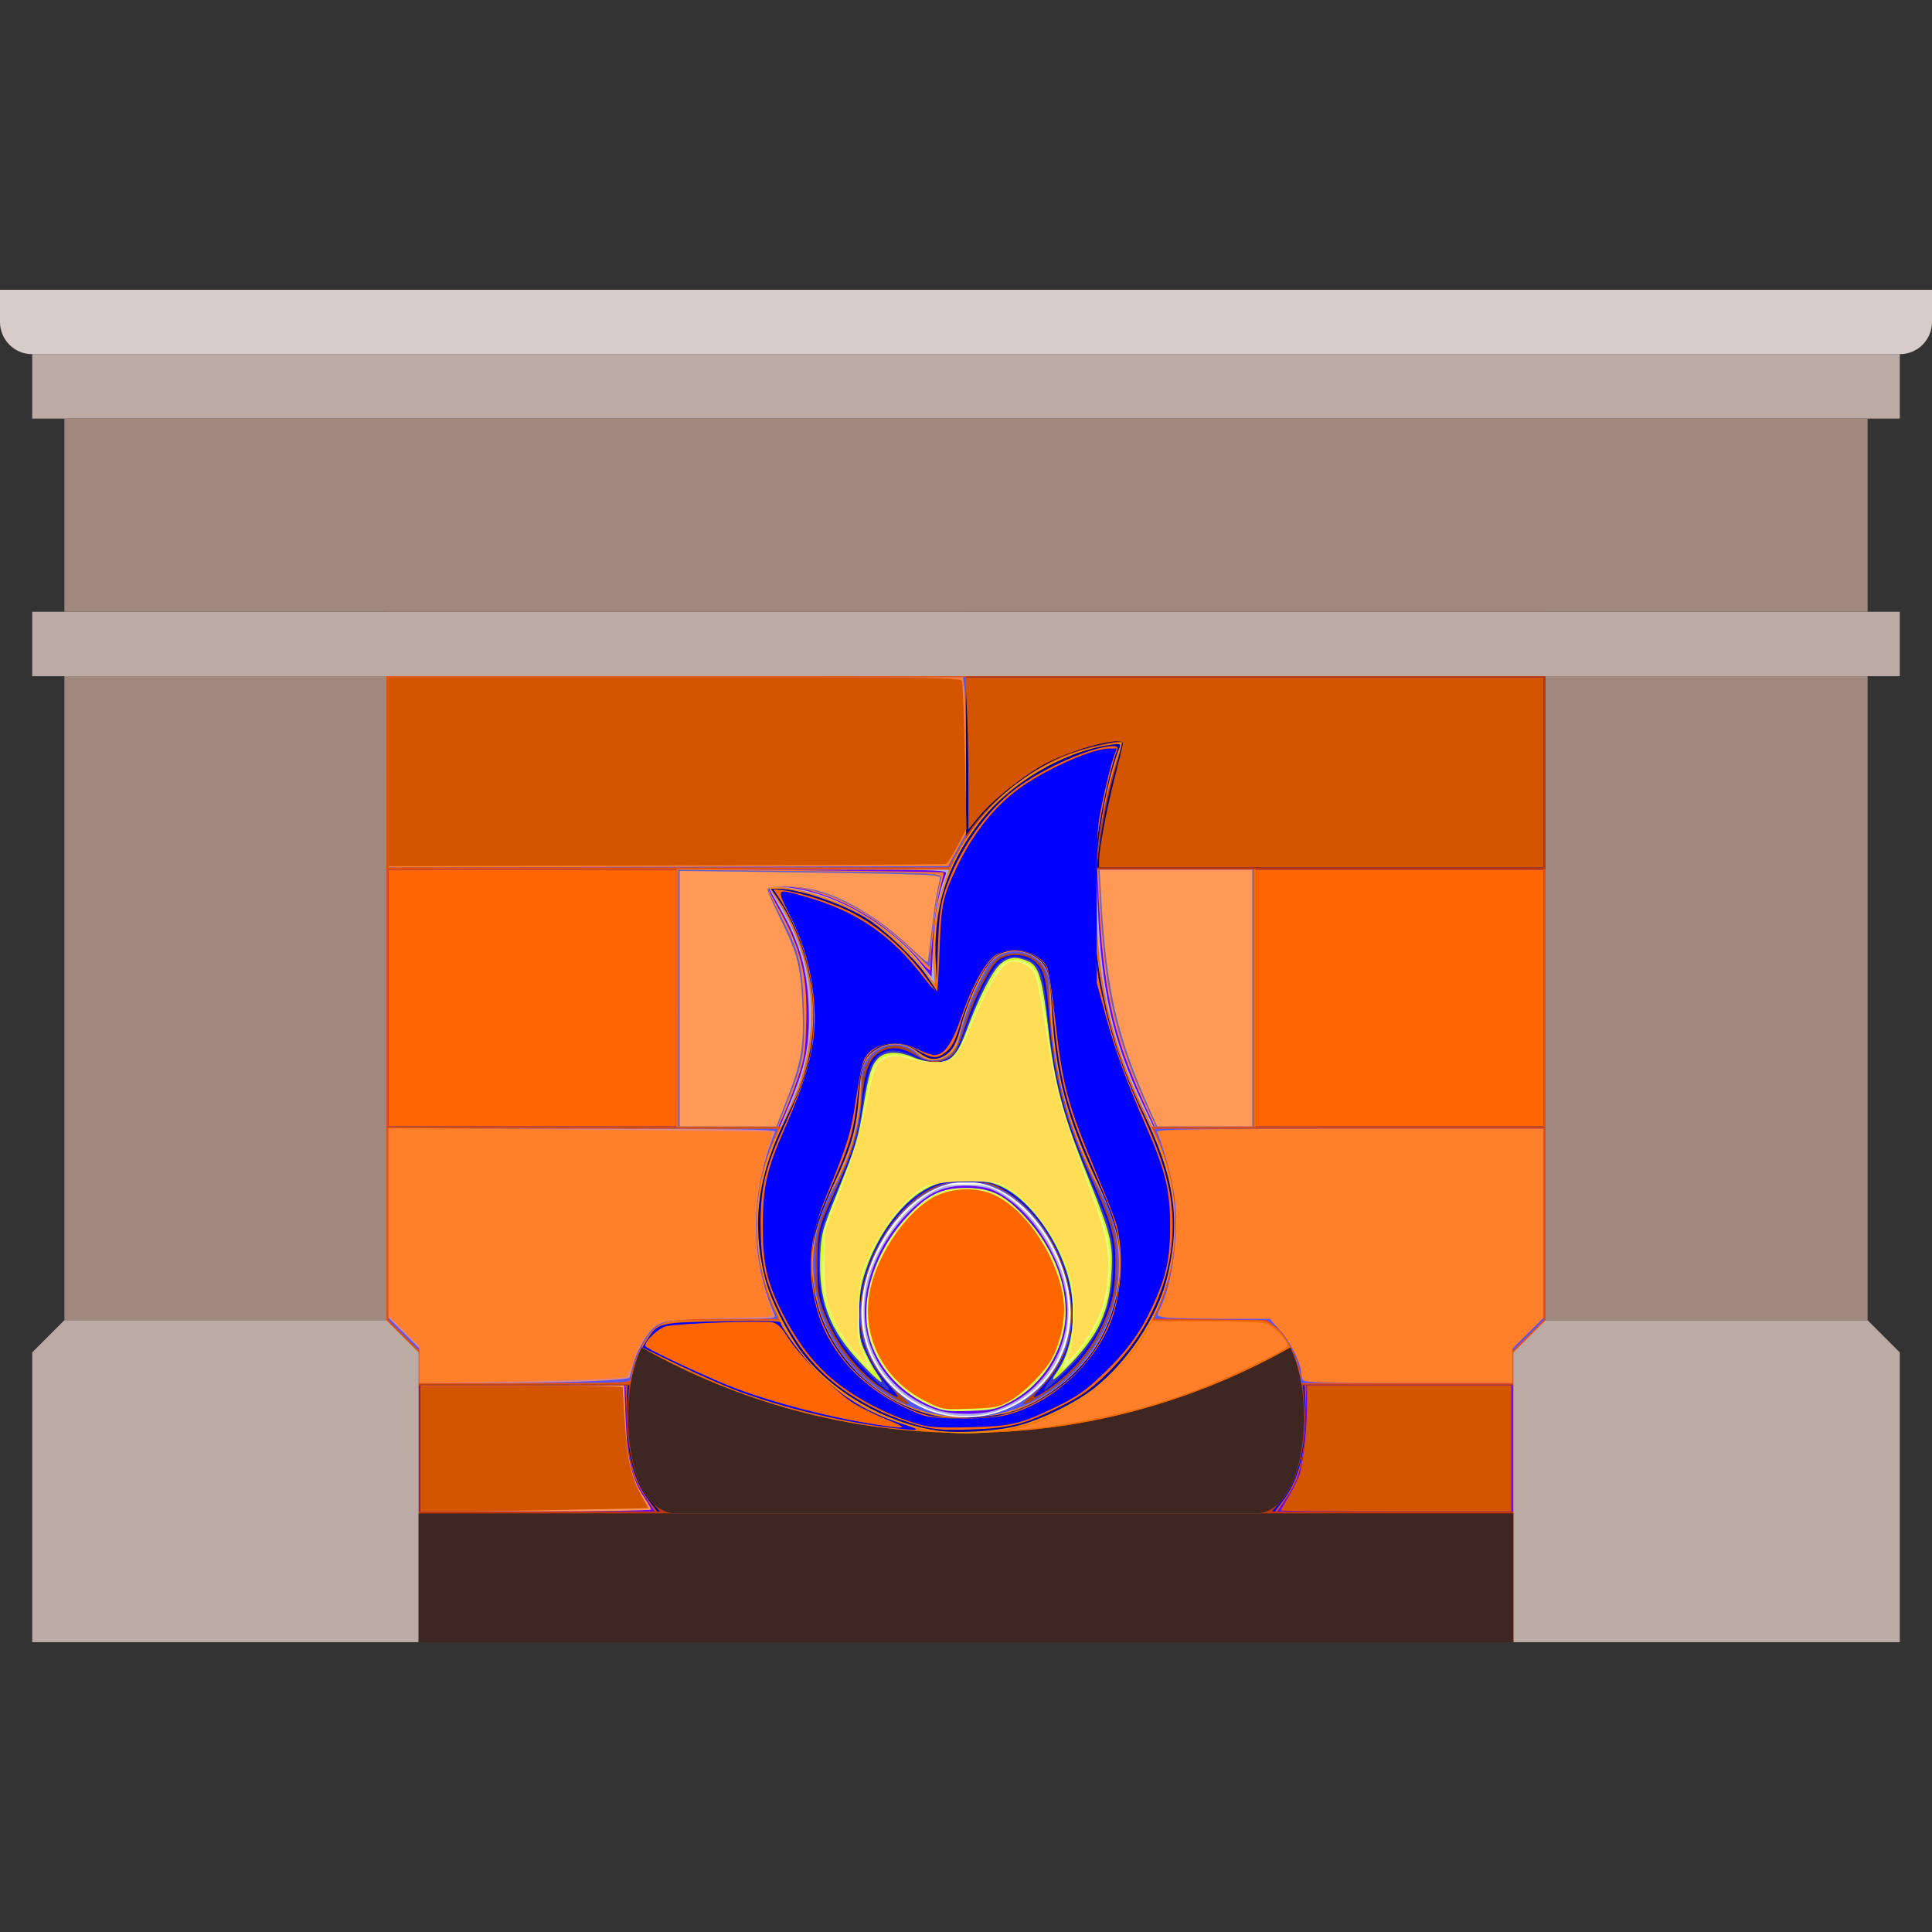 <?xml version="1.0" encoding="UTF-8" standalone="no"?>
<!-- Generator: Adobe Illustrator 19.0.0, SVG Export Plug-In . SVG Version: 6.00 Build 0)  -->

<svg
   version="1.1"
   id="Layer_1"
   x="0px"
   y="0px"
   viewBox="0 0 512 512"
   style="enable-background:new 0 0 512 512;"
   xml:space="preserve"
   sodipodi:docname="fireplace-chimney-blue-orange.svg"
   inkscape:version="1.4.2 (f4327f4, 2025-05-13)"
   xmlns:inkscape="http://www.inkscape.org/namespaces/inkscape"
   xmlns:sodipodi="http://sodipodi.sourceforge.net/DTD/sodipodi-0.dtd"
   xmlns="http://www.w3.org/2000/svg"
   xmlns:svg="http://www.w3.org/2000/svg"><rect x="0" y="0" width="512" height="512" fill="#333333" stroke="none"/><defs
   id="defs34" /><sodipodi:namedview
   id="namedview34"
   pagecolor="#ffffff"
   bordercolor="#000000"
   borderopacity="0.25"
   inkscape:showpageshadow="2"
   inkscape:pageopacity="0.0"
   inkscape:pagecheckerboard="0"
   inkscape:deskcolor="#d1d1d1"
   inkscape:zoom="1.5878906"
   inkscape:cx="183.262"
   inkscape:cy="255.68512"
   inkscape:window-width="1920"
   inkscape:window-height="1094"
   inkscape:window-x="1881"
   inkscape:window-y="1609"
   inkscape:window-maximized="1"
   inkscape:current-layer="Layer_1" />
<rect
   x="102.4"
   y="366.933"
   style="fill:#BF360C;"
   width="76.8"
   height="68.267"
   id="rect1" />
<rect
   x="179.2"
   y="366.933"
   style="fill:#E65100;"
   width="153.6"
   height="68.267"
   id="rect2" />
<rect
   x="332.8"
   y="366.933"
   style="fill:#BF360C;"
   width="76.8"
   height="68.267"
   id="rect3" />
<rect
   x="102.4"
   y="162.133"
   style="fill:#E65100;"
   width="153.6"
   height="68.267"
   id="rect4" />
<rect
   x="256"
   y="162.133"
   style="fill:#BF360C;"
   width="153.6"
   height="68.267"
   id="rect5" />
<rect
   x="256"
   y="298.667"
   style="fill:#E64A19;"
   width="153.6"
   height="68.267"
   id="rect6" />
<rect
   x="102.4"
   y="298.667"
   style="fill:#E65100;"
   width="153.6"
   height="68.267"
   id="rect7" />
<rect
   x="102.4"
   y="230.4"
   style="fill:#E64A19;"
   width="76.8"
   height="68.267"
   id="rect8" />
<rect
   x="179.2"
   y="230.4"
   style="fill:#EF6C00;"
   width="153.6"
   height="68.267"
   id="rect9" />
<rect
   x="332.8"
   y="230.4"
   style="fill:#E65100;"
   width="76.8"
   height="68.267"
   id="rect10" />
<rect
   x="17.067"
   y="179.2"
   style="fill:#A1887F;"
   width="85.333"
   height="170.667"
   id="rect11" />
<g
   id="g12">
	<path
   style="fill:#BCAAA4;"
   d="M110.933,435.2H8.533v-76.8c3.328-3.328,5.197-5.205,8.533-8.533H102.4   c3.328,3.328,5.197,5.205,8.533,8.533V435.2z"
   id="path11" />
	<path
   style="fill:#BCAAA4;"
   d="M503.467,435.2h-102.4v-76.8c3.328-3.328,5.197-5.205,8.533-8.533h85.333   c3.328,3.328,5.197,5.205,8.533,8.533V435.2z"
   id="path12" />
</g>
<rect
   x="409.6"
   y="179.2"
   style="fill:#A1887F;"
   width="85.333"
   height="170.667"
   id="rect12" />
<g
   id="g14">
	<rect
   x="8.533"
   y="162.133"
   style="fill:#BCAAA4;"
   width="494.933"
   height="17.067"
   id="rect13" />
	<rect
   x="8.533"
   y="93.867"
   style="fill:#BCAAA4;"
   width="494.933"
   height="17.067"
   id="rect14" />
</g>
<rect
   x="17.067"
   y="110.933"
   style="fill:#A1887F;"
   width="477.867"
   height="51.2"
   id="rect15" />
<path
   style="fill:#D7CCC8;"
   d="M503.467,93.867H8.533C3.823,93.867,0,90.044,0,85.333V76.8h512v8.533  C512,90.044,508.177,93.867,503.467,93.867z"
   id="path15" />
<g
   id="g16">
	<rect
   x="110.933"
   y="401.067"
   style="fill:#3E2723;"
   width="290.133"
   height="34.133"
   id="rect16" />
	<path
   style="fill:#3E2723;"
   d="M170.044,357.06c-6.938,14.071-3.908,44.006,9.156,44.006h153.6   c13.065,0,16.094-29.935,9.156-44.006c-25.404,14.37-54.69,22.673-85.956,22.673C224.734,379.733,195.447,371.43,170.044,357.06z"
   id="path16" />
</g>
<path
   style="fill:#EF6C00;"
   d="M332.8,349.867H179.2c-4.002,0-7.031,2.876-9.156,7.194c25.404,14.37,54.69,22.673,85.956,22.673  c31.266,0,60.553-8.303,85.956-22.673C339.831,352.742,336.802,349.867,332.8,349.867z"
   id="path17" />
<path
   style="fill:#FB8C00;"
   d="M304.802,298.027L304.802,298.027c-9.489-17.502-14.669-37.649-14.669-58.957  c0-14.891,2.637-29.175,7.458-42.394c-28.126,2.688-50.125,26.368-50.125,55.194c0,3.686,0.393,7.279,1.084,10.761  c-9.105-15.735-25.685-26.607-44.919-27.674c7.322,9.395,11.716,21.18,11.716,34.014c0,10.095-2.739,19.533-7.407,27.716  c-4.668,8.183-7.407,17.621-7.407,27.716c0,30.635,24.832,55.467,55.467,55.467s55.467-24.832,55.467-55.467  C311.467,314.854,309.052,305.869,304.802,298.027z"
   id="path18" />
<path
   style="fill:#5555ff"
   d="M242.953,279.057c0.085,0.085,0.179,0.162,0.265,0.247c3.721,3.473,9.711,1.28,10.837-3.686  c1.519-6.716,4.036-13.141,7.424-19.055c4.523-7.893,16.64-4.557,16.632,4.54v0.273c0,19.243,4.685,38.067,13.559,54.426  c3.174,5.879,4.864,12.544,4.864,19.268c0,22.349-18.185,40.533-40.533,40.533c-22.349,0-40.533-18.185-40.533-40.533  c0-7.04,1.877-14.054,5.427-20.284c4.821-8.439,7.364-17.98,7.364-27.588c0-0.393,0-0.785-0.009-1.178  C228.087,278.255,237.235,273.792,242.953,279.057z"
   id="path19" />
<path
   style="fill:#FFFDE7;"
   d="M283.733,347.87c0,15.317-12.416,27.733-27.733,27.733c-15.317,0-27.733-12.416-27.733-27.733  s12.416-34.671,27.733-34.671C271.317,313.199,283.733,332.553,283.733,347.87z"
   id="path20" />
<g
   id="g20">
</g>
<g
   id="g21">
</g>
<g
   id="g22">
</g>
<g
   id="g23">
</g>
<g
   id="g24">
</g>
<g
   id="g25">
</g>
<g
   id="g26">
</g>
<g
   id="g27">
</g>
<g
   id="g28">
</g>
<g
   id="g29">
</g>
<g
   id="g30">
</g>
<g
   id="g31">
</g>
<g
   id="g32">
</g>
<g
   id="g33">
</g>
<g
   id="g34">
</g>
<path
   style="fill:#0000aa;stroke-width:0.354"
   d="m 248.128,379.099 c -13.662,-2.106 -27.71,-10.27 -35.64,-20.712 -3.816,-5.026 -8.324,-14.065 -9.684,-19.419 -3.778,-14.877 -2.051,-27.644 5.869,-43.389 3.693,-7.341 5.422,-12.688 6.417,-19.844 1.717,-12.347 -1.771,-27.092 -8.839,-37.365 l -1.952,-2.838 h 1.953 c 5.351,0 16.434,3.673 23.118,7.662 4.747,2.833 13.243,10.931 16.398,15.631 l 2.573,3.832 -0.356,-7.231 c -0.715,-14.511 2.778,-25.935 11.388,-37.249 7.943,-10.439 22.042,-18.877 34.714,-20.777 2.721,-0.408 3.004,-0.341 2.634,0.622 -5.22,13.604 -7.946,37.437 -6.155,53.823 1.64,15.005 5.789,29.513 12.114,42.358 8.671,17.609 10.39,29.404 6.523,44.765 -2.538,10.081 -10.339,21.864 -19.059,28.788 -5.082,4.035 -14.187,8.509 -20.605,10.125 -5.864,1.476 -15.998,2.053 -21.412,1.218 z m 19.208,-4.739 c 10.479,-3.117 20.374,-11.417 25.106,-21.061 2.744,-5.592 4.493,-12.733 4.493,-18.345 0,-6.135 -1.824,-12.535 -6.261,-21.96 -8.064,-17.133 -10.973,-28.343 -11.949,-46.05 -0.37,-6.711 -0.736,-9.027 -1.68,-10.635 -2.409,-4.103 -8.589,-5.656 -12.651,-3.18 -3.187,1.943 -7.43,10.341 -9.948,19.691 -1.208,4.484 -2.605,6.493 -5.202,7.48 -1.961,0.745 -3.624,0.28 -6.381,-1.787 -3.01,-2.256 -6.864,-2.565 -10.002,-0.802 -3.752,2.108 -4.578,4.048 -5.191,12.174 -0.711,9.43 -1.872,13.61 -6.592,23.738 -5.814,12.476 -7.001,19.146 -5.157,28.969 3.133,16.682 17.285,30.371 34.096,32.981 3.516,0.546 13.834,-0.177 17.319,-1.214 z"
   id="path34" /><path
   style="fill:#afafe9;stroke-width:0.354"
   d="m 249.23,374.368 c -8.858,-2.385 -15.714,-8.729 -18.998,-17.578 -1.696,-4.571 -1.859,-12.067 -0.383,-17.595 2.525,-9.452 10.045,-19.616 17.334,-23.427 3.024,-1.581 4.143,-1.811 8.817,-1.811 4.674,0 5.793,0.23 8.817,1.811 4.956,2.592 10.532,8.547 13.695,14.627 3.378,6.492 4.628,11.23 4.639,17.578 0.031,17.753 -16.948,30.966 -33.921,26.395 z"
   id="path35" /><path
   style="fill:#afafe9;stroke-width:0.354"
   d="m 179.798,264.502 v -34.007 h 35.834 35.834 l -1.467,4.335 c -2.065,6.104 -3.055,13.761 -2.628,20.339 l 0.362,5.585 -2.701,-3.636 c -7.662,-10.315 -18.409,-17.479 -31.039,-20.693 -3.393,-0.863 -7.076,-1.488 -8.183,-1.388 l -2.014,0.182 2.208,3.464 c 10.623,16.662 11.88,36.182 3.498,54.324 l -2.543,5.504 h -13.581 -13.581 z"
   id="path36" /><path
   style="fill:#afafe9;stroke-width:0.354"
   d="m 302.759,293.314 c -8.111,-16.728 -12.088,-34.201 -12.11,-53.215 l -0.011,-9.604 h 20.782 20.782 v 34.007 34.007 h -13.462 -13.462 z"
   id="path37" /><path
   style="fill:#5555ff;stroke-width:0.354"
   d="m 111.154,362.255 v -4.269 l -4.093,-4.057 -4.093,-4.057 v -25.366 -25.366 h 51.573 51.573 l -1.881,4.844 c -2.698,6.949 -3.701,12.565 -3.701,20.735 0,7.935 1.387,15.17 4.073,21.242 l 1.574,3.56 h -14.16 c -16.421,0 -17.557,0.295 -20.974,5.456 -1.928,2.91 -3.842,8.093 -3.842,10.403 0,1.09 -1.352,1.145 -28.025,1.145 h -28.025 z"
   id="path38" /><path
   style="fill:#5555ff;stroke-width:0.354"
   d="m 344.52,363.723 c -0.609,-4.063 -3.863,-10.155 -6.496,-12.165 l -2.257,-1.723 -14.959,-0.189 -14.959,-0.189 1.561,-3.529 c 2.672,-6.042 4.059,-13.288 4.059,-21.211 0,-8.17 -1.002,-13.785 -3.701,-20.735 l -1.881,-4.844 h 51.573 51.573 v 25.366 25.366 l -4.093,4.057 -4.093,4.057 v 4.269 4.269 h -27.953 -27.953 z"
   id="path39" /><path
   style="fill:#5555ff;stroke-width:0.354"
   d="M 102.967,204.674 V 179.483 H 179.483 256 v 21.076 21.075 l -2.262,4.115 -2.262,4.115 h -74.255 -74.255 z"
   id="path40" /><path
   style="fill:#000080;stroke-width:0.354"
   d="m 291.017,226.873 c 0.935,-7.869 2.462,-15.619 4.422,-22.449 1.183,-4.121 2.019,-7.624 1.858,-7.785 -0.592,-0.592 -8.77,1.212 -13.891,3.065 -9.054,3.276 -20.115,11.69 -25.991,19.77 l -1.374,1.889 L 256.02,200.423 256,179.483 h 76.517 76.517 v 25.191 25.191 h -59.186 -59.186 z"
   id="path41" /><path
   style="fill:#000080;stroke-width:0.354"
   d="m 111.154,383.843 v -16.689 h 27.784 27.784 l -0.428,4.568 c -0.913,9.742 1.712,21.014 6.037,25.927 l 2.537,2.883 h -31.857 -31.857 z"
   id="path42" /><path
   style="fill:#0000ff;stroke-width:0.354"
   d="m 339.67,397.649 c 4.325,-4.913 6.949,-16.186 6.037,-25.927 l -0.428,-4.568 h 27.784 27.784 v 16.689 16.689 h -31.857 -31.857 z"
   id="path43" /><path
   style="fill:#0000ff;stroke-width:0.354"
   d="m 102.967,264.502 v -34.007 h 38.101 38.101 v 34.007 34.007 h -38.101 -38.101 z"
   id="path44" /><path
   style="fill:#0000ff;stroke-width:0.354"
   d="m 332.831,264.502 v -34.007 h 38.101 38.101 v 34.007 34.007 h -38.101 -38.101 z"
   id="path45" /><path
   style="fill:#0000ff;stroke-width:0.354"
   d="m 236.477,378.41 c -12.82,-1.481 -28.746,-5.277 -40.708,-9.703 -3.415,-1.264 -10.561,-4.394 -15.88,-6.956 l -9.671,-4.658 1.287,-2.055 c 2.828,-4.514 2.934,-4.54 19.989,-4.889 10.904,-0.223 15.386,-0.114 15.385,0.374 -0.002,1.267 6.417,9.846 10.119,13.525 6.312,6.273 13.003,10.307 21.998,13.263 5.606,1.842 5.253,1.996 -2.519,1.098 z"
   id="path46" /><path
   style="fill:#ff7f2a;stroke-width:0.354"
   d="m 271.114,378.087 c 12.651,-3.477 26.524,-14.209 32.8,-25.376 l 1.44,-2.561 h 14.328 c 7.929,0 15.06,0.278 15.967,0.623 1.686,0.641 4.4,3.235 5.466,5.225 0.529,0.988 -0.574,1.692 -9.036,5.768 -11.351,5.467 -19.119,8.427 -30.018,11.436 -8.38,2.314 -22.575,4.912 -30.002,5.492 l -4.408,0.344 z"
   id="path47" /><path
   style="fill:#ff6600;stroke-width:0.354"
   d="m 231.844,377.477 c -13.535,-2.111 -30.304,-6.656 -40.367,-10.942 -9.093,-3.873 -20.496,-9.343 -20.496,-9.833 0,-1.434 3.447,-4.69 5.527,-5.223 2.992,-0.765 25.822,-1.607 28.234,-1.04 1.318,0.31 2.428,1.405 4.024,3.975 2.978,4.793 13.323,15.077 17.821,17.715 2.008,1.178 5.975,3.079 8.817,4.224 5.618,2.265 5.005,2.459 -3.561,1.123 z"
   id="path48" /><path
   style="fill:#aa4400;stroke-width:0.354"
   d="m 237.047,370.449 c -9.771,-5.812 -15.696,-12.942 -19.223,-23.133 -1.49,-4.305 -1.745,-6.046 -1.753,-11.966 -0.011,-8.048 0.936,-11.902 4.799,-19.523 4.967,-9.798 7.416,-18.278 7.423,-25.704 0.005,-5.245 1.006,-8.509 3.253,-10.608 3.34,-3.12 7.633,-3.142 11.3,-0.057 3.534,2.973 8.609,2.052 10.752,-1.952 0.347,-0.648 1.189,-3.202 1.872,-5.675 1.61,-5.834 6.191,-15.416 8.29,-17.339 2.303,-2.11 6.953,-2.476 9.682,-0.762 3.664,2.302 4.121,3.664 4.682,13.955 0.903,16.548 4.529,30.48 11.872,45.623 5.099,10.515 5.945,13.657 5.933,22.042 -0.008,5.919 -0.264,7.66 -1.752,11.96 -3.319,9.585 -9.59,17.396 -17.958,22.367 -5.466,3.247 -6.739,3.219 -2.594,-0.057 3.784,-2.991 7.802,-8.879 9.173,-13.441 4.238,-14.105 -4.669,-34.633 -17.831,-41.096 -3.102,-1.523 -4.37,-1.774 -8.966,-1.774 -4.699,0 -5.808,0.231 -9.081,1.889 -13.235,6.706 -21.955,26.876 -17.717,40.982 1.371,4.562 5.389,10.45 9.173,13.441 3.707,2.931 2.974,3.388 -1.328,0.829 z"
   id="path49" /><path
   style="fill:#ff6600;stroke-width:0.354"
   d="m 243.808,377.857 c -2.723,-0.694 -7.306,-2.365 -10.185,-3.714 -12.894,-6.042 -20.691,-13.663 -26.78,-26.172 -4.172,-8.573 -5.229,-13.248 -5.272,-23.325 -0.042,-9.873 1.196,-15.151 6.041,-25.753 6.949,-15.206 8.516,-21.754 7.901,-33.01 -0.545,-9.972 -3.837,-20.01 -9.264,-28.246 l -1.311,-1.99 2.703,0.3 c 4.201,0.467 12.935,3.271 17.807,5.716 7.406,3.718 14.767,10.202 20.241,17.832 l 2.441,3.402 0.386,-11.005 c 0.312,-8.892 0.656,-11.851 1.79,-15.413 3.346,-10.507 10.708,-21.264 18.694,-27.315 7.484,-5.671 20.533,-11.415 25.932,-11.415 1.179,0 1.417,0.241 1.086,1.102 -1.133,2.949 -3.02,10.669 -4.271,17.476 -1.201,6.529 -1.389,9.742 -1.384,23.616 0.005,14.973 0.117,16.57 1.656,23.616 2.255,10.325 5.63,20.47 9.944,29.887 4.534,9.898 6.585,15.559 7.843,21.649 3.587,17.367 -2.854,36.078 -17.044,49.51 -4.27,4.042 -6.53,5.589 -12.334,8.445 -9.203,4.528 -12.807,5.427 -23.166,5.779 -7.099,0.241 -9.319,0.081 -13.452,-0.972 z m 19.959,-2.533 c 8.188,-1.184 18.323,-7.233 24.04,-14.347 6.511,-8.103 9.432,-17.174 8.962,-27.83 -0.322,-7.291 -1.041,-9.625 -7.571,-24.561 -6.554,-14.99 -8.626,-23.322 -10.141,-40.792 -0.63,-7.267 -1.192,-10.711 -1.93,-11.838 -1.7,-2.594 -4.691,-4.043 -8.351,-4.046 -2.785,-0.002 -3.627,0.298 -5.534,1.973 -2.693,2.365 -6.476,9.964 -8.797,17.673 -1.255,4.17 -2.105,5.862 -3.559,7.085 -2.454,2.065 -3.614,2.023 -7.698,-0.283 -4.224,-2.384 -8.078,-2.539 -11.182,-0.449 -3.024,2.036 -3.797,4.096 -4.73,12.61 -1.003,9.145 -1.941,12.536 -6.043,21.842 -5.073,11.509 -5.648,13.504 -5.985,20.786 -0.475,10.249 2.008,18.494 7.996,26.552 4.976,6.696 14.339,13.094 22.396,15.304 3.744,1.027 12.207,1.177 18.128,0.321 z"
   id="path50" /><path
   style="fill:#0000ff;stroke-width:0.354"
   d="m 234.614,368.435 c -7.209,-4.783 -13.115,-12.319 -16.178,-20.643 -1.622,-4.407 -1.796,-5.651 -1.791,-12.756 0.007,-8.848 0.177,-9.528 5.046,-20.153 4.397,-9.596 5.894,-14.7 6.646,-22.665 0.786,-8.326 1.907,-11.52 4.635,-13.206 2.889,-1.786 5.767,-1.602 9.487,0.605 3.525,2.091 5.801,2.342 8.514,0.938 2.248,-1.163 2.677,-1.938 4.998,-9.042 2.374,-7.266 6.446,-15.335 8.587,-17.02 2.504,-1.97 7.12,-1.828 9.643,0.295 2.468,2.076 3.032,4.285 3.849,15.068 1.205,15.888 4.121,26.885 11.416,43.041 5.439,12.046 6.425,16.015 6.048,24.344 -0.228,5.04 -0.658,7.248 -2.153,11.056 -3.244,8.266 -8.652,15.144 -15.629,19.876 -3.964,2.689 -4.836,2.722 -2.227,0.084 7.006,-7.083 9.65,-15.089 8.197,-24.82 -1.787,-11.966 -8.686,-22.835 -17.953,-28.281 -2.906,-1.708 -3.607,-1.845 -9.437,-1.845 -5.343,0 -6.755,0.225 -9.312,1.484 -9.138,4.499 -17.082,16.724 -18.81,28.945 -1.267,8.96 1.041,16.435 7.134,23.101 3.566,3.902 3.382,4.313 -0.713,1.596 z"
   id="path51" /><path
   style="fill:#ff6600;stroke-width:0.354"
   d="m 102.967,264.502 v -34.007 h 38.101 38.101 v 34.007 34.007 h -38.101 -38.101 z"
   id="path52" /><path
   style="fill:#ff6600;stroke-width:0.354"
   d="m 332.831,264.502 v -34.007 h 38.101 38.101 v 34.007 34.007 h -38.101 -38.101 z"
   id="path53" /><path
   style="fill:#d45500;stroke-width:0.354"
   d="m 340.025,397.719 c 4.243,-5.558 6.289,-13.917 5.934,-24.241 l -0.217,-6.326 27.552,6.2e-4 27.552,6.1e-4 v 16.689 16.689 h -31.484 -31.484 z"
   id="path54" /><path
   style="fill:#d45500;stroke-width:0.354"
   d="m 291.267,228.086 c 0,-3.078 1.93,-13.328 4.155,-22.067 1.179,-4.629 2.143,-8.667 2.143,-8.974 0,-1.976 -12.725,1.283 -20.205,5.175 -5.819,3.028 -14.375,9.819 -18.053,14.331 l -2.677,3.284 -0.003,-12.147 c -0.001,-6.681 -0.187,-15.76 -0.412,-20.176 l -0.41,-8.03 h 76.614 76.614 v 25.191 25.191 h -58.883 -58.883 z"
   id="path55" /><path
   style="fill:#d45500;stroke-width:0.354"
   d="m 111.154,383.843 v -16.689 h 27.575 27.575 l -0.251,6.258 c -0.41,10.205 1.668,18.733 5.924,24.308 l 2.147,2.812 h -31.484 -31.484 z"
   id="path56" /><path
   style="fill:#ff7f2a;stroke-width:0.354"
   d="m 102.967,204.677 v -25.193 h 76.116 76.116 l 0.4,2.922 C 255.82,184.012 256,193.321 256,203.092 v 17.765 l -2.376,4.346 -2.376,4.346 -74.141,0.16 -74.141,0.16 z"
   id="path57" /><path
   style="fill:#ff7f2a;stroke-width:0.354"
   d="m 345.179,365.528 c -0.21,-0.548 -0.382,-1.387 -0.382,-1.866 0,-2.307 -2.884,-8.114 -5.445,-10.963 l -2.858,-3.179 -12.694,-0.007 c -6.982,-0.004 -13.746,-0.181 -15.032,-0.393 -2.291,-0.379 -2.32,-0.419 -1.487,-2.04 3.241,-6.302 5.043,-18.849 4.115,-28.656 -0.461,-4.871 -2.647,-13.307 -4.793,-18.498 -0.259,-0.626 10.196,-0.787 51.053,-0.787 h 51.378 v 25.051 25.051 l -4.093,4.057 -4.093,4.057 v 4.584 4.584 h -27.642 c -24.625,0 -27.684,-0.109 -28.025,-0.996 z"
   id="path58" /><path
   style="fill:#de8787;stroke-width:0.354"
   d="m 111.154,361.94 v -4.584 l -4.093,-4.057 -4.093,-4.057 v -25.051 -25.051 h 51.378 c 40.857,0 51.312,0.161 51.053,0.787 -6.672,16.132 -6.72,33.67 -0.134,48.492 0.458,1.031 -0.406,1.102 -13.42,1.102 -16.667,0 -17.618,0.241 -20.956,5.309 -1.224,1.859 -2.582,4.755 -3.017,6.435 -0.435,1.68 -0.879,3.363 -0.986,3.741 -0.241,0.849 -17.704,1.514 -39.83,1.517 l -15.902,0.002 z"
   id="path59" /><path
   style="fill:#ff7f2a;stroke-width:0.354"
   d="m 111.154,361.625 v -4.899 l -4.093,-4.057 -4.093,-4.057 v -24.84 -24.84 l 50.806,0.424 c 27.943,0.233 50.873,0.492 50.955,0.576 0.082,0.084 -0.551,2.237 -1.407,4.784 -0.856,2.548 -2.013,7.79 -2.571,11.651 -1.31,9.051 -0.522,18.38 2.25,26.646 1.026,3.06 1.779,5.654 1.673,5.765 -0.106,0.111 -6.1,0.351 -13.321,0.534 -7.221,0.183 -14.198,0.6 -15.504,0.929 -2.96,0.743 -6.266,4.972 -7.808,9.987 -0.586,1.905 -1.417,3.856 -1.846,4.336 -0.619,0.691 -5.213,0.978 -22.085,1.38 -11.717,0.279 -23.925,0.524 -27.129,0.544 l -5.825,0.037 z"
   id="path61" /><path
   style="fill:#3737c8;stroke-width:0.354"
   d="m 229.009,362.903 c -8.827,-8.88 -12.057,-16.338 -12.051,-27.824 0.004,-7.924 0.369,-9.415 4.713,-19.282 4.398,-9.989 5.738,-14.502 6.951,-23.42 0.554,-4.074 1.561,-8.568 2.236,-9.987 2.053,-4.311 5.954,-5.161 11.286,-2.458 5.854,2.966 10.49,1.726 12.312,-3.293 7.325,-20.181 10.464,-24.51 16.58,-22.863 4.643,1.25 5.405,3.095 6.709,16.256 1.709,17.246 4.024,25.917 11.638,43.593 4.944,11.478 5.661,14.188 5.661,21.394 0,11.429 -3.311,19.09 -12.054,27.885 -3.013,3.031 -5.779,5.51 -6.148,5.51 -0.369,0 0.46,-1.488 1.843,-3.306 7.154,-9.407 7.455,-21.941 0.842,-35.15 -3.307,-6.606 -8.963,-12.72 -14.163,-15.312 -2.803,-1.397 -4.147,-1.651 -8.702,-1.648 -6.917,0.005 -9.174,0.669 -13.773,4.055 -8.572,6.311 -15.23,19.968 -15.23,31.243 0,7.112 1.968,12.04 7.72,19.331 0.424,0.538 0.381,0.787 -0.137,0.787 -0.417,0 -3.223,-2.48 -6.235,-5.51 z"
   id="path62" /><path
   style="fill:#6600ff;stroke-width:0.354"
   d="m 248.12,373.578 c -10.042,-3.473 -17.077,-11.681 -18.645,-21.755 -1.573,-10.103 2.911,-22.143 11.415,-30.646 5.047,-5.047 9.096,-6.924 14.94,-6.924 2.728,0 5.567,0.396 6.933,0.966 9.161,3.828 17.903,16.219 19.724,27.96 2.066,13.318 -5.77,26.184 -18.569,30.487 -4.084,1.373 -11.692,1.33 -15.798,-0.089 z"
   id="path63" /><path
   style="fill:#6600ff;stroke-width:0.354"
   d="m 179.798,264.502 v -34.007 h 35.649 c 33.693,0 35.626,0.06 35.226,1.102 -1.998,5.203 -3.017,10.799 -3.39,18.622 l -0.415,8.703 -3.149,-3.954 c -6.83,-8.575 -18.585,-16.061 -29.542,-18.813 -4.575,-1.149 -10.448,-1.68 -10.448,-0.944 0,0.169 1.425,2.79 3.167,5.825 4.831,8.417 6.991,15.784 7.385,25.185 0.439,10.467 -0.661,16.035 -5.35,27.093 l -2.203,5.196 h -13.465 -13.465 z"
   id="path64" /><path
   style="fill:#6600ff;stroke-width:0.354"
   d="m 302.533,291.872 c -7.629,-16.173 -10.7,-29.883 -11.596,-51.774 l -0.393,-9.604 h 20.829 20.829 v 34.007 34.007 h -13.269 -13.269 z"
   id="path65" /><path
   style="fill:#6600ff;stroke-width:0.354"
   d="m 340.626,397.409 c 3.824,-5.559 4.912,-9.824 5.268,-20.651 l 0.316,-9.604 h 27.318 27.318 v 16.689 16.689 H 369.662 338.478 Z"
   id="path66" /><path
   style="fill:#6600ff;stroke-width:0.354"
   d="m 111.154,383.843 v -16.689 h 27.318 27.318 l 0.311,9.604 c 0.35,10.787 1.318,14.585 5.219,20.467 l 2.192,3.306 h -31.18 -31.18 z"
   id="path67" /><path
   style="fill:#ff7f2a;stroke-width:0.354"
   d="m 302.749,291.424 c -7.955,-17.679 -10.454,-29.511 -11.706,-55.419 l -0.266,-5.51 h 20.713 20.713 v 34.007 34.007 h -13.132 -13.132 z"
   id="path68" /><path
   style="fill:#ff7f2a;stroke-width:0.354"
   d="m 179.798,264.404 v -34.105 l 35,0.355 c 19.25,0.196 35.101,0.456 35.223,0.579 0.123,0.123 -0.321,2.185 -0.985,4.582 -0.969,3.495 -2.483,16.31 -2.483,21.018 0,0.557 -0.961,-0.156 -2.269,-1.684 -8.157,-9.53 -18.785,-16.313 -30.231,-19.294 -4.191,-1.092 -10.324,-1.273 -10.324,-0.305 0,0.357 1.102,2.594 2.449,4.971 6.054,10.684 7.844,18 7.482,30.592 -0.224,7.819 -0.473,9.458 -2.195,14.485 -1.068,3.117 -2.663,7.297 -3.545,9.289 l -1.603,3.621 h -13.26 -13.26 z"
   id="path69" /><path
   style="fill:#d45500;stroke-width:0.354"
   d="m 102.967,204.517 1.2e-4,-25.033 h 75.844 c 71.696,0 75.861,0.06 76.152,1.102 0.169,0.606 0.5,9.651 0.734,20.1 l 0.427,18.997 -2.377,4.524 c -1.307,2.488 -2.682,4.628 -3.054,4.755 -0.372,0.127 -33.763,0.312 -74.202,0.41 l -73.525,0.179 z"
   id="path70" /><path
   style="fill:#5f5fd3;stroke-width:0.354"
   d="m 304.399,294.258 c -8.817,-19.419 -11.561,-31.292 -12.882,-55.734 l -0.434,-8.03 h 20.559 20.559 v 34.007 34.007 h -12.937 -12.937 z"
   id="path71" /><path
   style="fill:#5f5fd3;stroke-width:0.354"
   d="m 179.798,264.505 v -34.004 l 31.646,0.338 c 35.523,0.38 38.538,0.537 37.981,1.99 -0.779,2.029 -2.297,12.067 -2.671,17.656 l -0.389,5.821 -5.254,-5.044 c -10.664,-10.238 -23.214,-16.36 -33.536,-16.36 -2.97,0 -3.845,0.212 -3.845,0.929 0,0.511 1.393,3.558 3.096,6.77 4.925,9.291 5.846,12.973 6.194,24.757 0.34,11.527 -0.083,13.924 -4.352,24.643 l -2.592,6.507 h -13.138 -13.138 z"
   id="path72" /><path
   style="fill:#ddff55;stroke-width:0.354"
   d="m 246.762,372.617 c -7.649,-3.22 -13.486,-9.4 -16.009,-16.949 -3.338,-9.986 0.554,-23.422 9.62,-33.214 5.429,-5.864 9.064,-7.642 15.628,-7.642 6.563,0 10.198,1.778 15.628,7.642 7.975,8.613 11.934,19.545 10.481,28.937 -1.327,8.582 -6.919,16.329 -14.658,20.307 -3.517,1.808 -4.533,2.022 -10.506,2.212 -5.836,0.186 -7.032,0.034 -10.183,-1.293 z"
   id="path1" /><path
   style="fill:#0000ff;stroke-width:0.354"
   d="m 243.809,377.539 c -8.936,-2.511 -18.65,-7.765 -24.684,-13.352 -4.664,-4.318 -8.412,-9.493 -11.846,-16.358 -4.061,-8.118 -5.125,-12.874 -5.125,-22.914 0,-10.357 1.032,-14.983 5.722,-25.655 6.671,-15.179 8.647,-23.549 7.889,-33.418 -0.652,-8.477 -2.632,-15.699 -6.325,-23.066 -3.829,-7.638 -4.004,-7.441 4.451,-5.011 13.329,3.831 22.49,10.185 31.167,21.62 1.854,2.444 3.155,3.676 3.323,3.149 0.152,-0.477 0.432,-5.401 0.623,-10.943 0.409,-11.874 0.821,-13.854 4.498,-21.622 4.411,-9.319 10.569,-16.932 17.527,-21.668 7.401,-5.037 18.643,-9.925 22.827,-9.925 h 2.078 l -0.91,2.578 c -0.5,1.418 -1.692,6.165 -2.649,10.549 -1.7,7.792 -1.739,8.429 -1.737,28.438 l 0.002,20.467 2.302,8.502 c 2.488,9.189 5.534,17.576 10.52,28.969 5.285,12.077 6.583,17.253 6.629,26.45 0.046,9.167 -0.959,13.85 -4.712,21.943 -3.288,7.09 -6.981,12.098 -13.412,18.186 -4.342,4.11 -6.642,5.711 -11.861,8.254 -9.621,4.688 -11.927,5.239 -23.163,5.526 -7.4,0.189 -10.578,0.02 -13.135,-0.699 z m 22.897,-2.54 c 12.252,-3.191 23.875,-13.838 28.039,-25.683 2.563,-7.293 3.051,-17.562 1.172,-24.672 -0.366,-1.385 -2.763,-7.533 -5.327,-13.661 -7.827,-18.711 -8.944,-22.929 -11.053,-41.728 -0.701,-6.251 -1.608,-12.064 -2.015,-12.917 -2.13,-4.463 -10.338,-6.078 -14.233,-2.801 -2.669,2.245 -5.814,8.145 -8.533,16.002 -2.434,7.034 -4.572,10.076 -7.083,10.076 -0.813,0 -2.876,-0.708 -4.584,-1.574 -5.609,-2.842 -11.844,-1.663 -14.081,2.663 -0.504,0.976 -1.487,5.735 -2.184,10.577 -1.295,9.002 -2.238,12.078 -7.905,25.806 -4.418,10.701 -5.167,19.357 -2.55,29.457 2.714,10.472 10.485,19.736 21.34,25.441 2.42,1.272 5.541,2.67 6.937,3.107 3.703,1.16 17.473,1.103 22.06,-0.092 z"
   id="path2" /><path
   style="fill:#d4ff2a;stroke-width:0.354"
   d="m 228.11,361.199 c -8.444,-8.92 -11.288,-16.597 -10.717,-28.925 0.248,-5.359 0.56,-6.469 4.706,-16.76 4.793,-11.895 5.3,-13.592 6.776,-22.672 1.321,-8.13 2.092,-10.606 3.847,-12.361 1.892,-1.892 5.356,-1.978 9.423,-0.234 1.616,0.693 4.279,1.26 5.917,1.26 3.968,0 5.692,-1.843 8.246,-8.817 3.037,-8.293 6.708,-15.443 8.856,-17.25 2.198,-1.85 4.073,-2.05 7.153,-0.763 2.959,1.236 3.852,4.138 5.445,17.698 1.746,14.856 3.912,23.02 10.36,39.046 6.279,15.606 6.894,18.108 6.422,26.124 -0.586,9.961 -3.262,15.9 -10.679,23.708 -4.476,4.712 -6.179,5.717 -3.636,2.146 4.441,-6.237 5.415,-17.416 2.334,-26.788 -3.202,-9.741 -10.305,-18.966 -17.005,-22.085 -2.762,-1.286 -4.225,-1.518 -9.559,-1.518 -5.392,0 -6.783,0.226 -9.672,1.571 -6.706,3.122 -13.615,12.123 -16.912,22.033 -1.371,4.12 -1.683,6.243 -1.715,11.651 -0.035,5.924 0.139,6.993 1.672,10.265 0.941,2.009 2.318,4.505 3.06,5.547 2.645,3.715 0.674,2.404 -4.322,-2.874 z"
   id="path3" /><path
   style="fill:#ff6600;stroke-width:0.354"
   d="m 245.232,371.302 c -11.565,-5.822 -17.359,-17.913 -14.475,-30.205 2.261,-9.638 10.117,-20.642 17.216,-24.115 4.619,-2.26 10.878,-2.412 15.407,-0.375 8.766,3.943 17.493,17.437 18.542,28.671 0.411,4.398 -0.767,10.069 -3,14.447 -1.902,3.728 -7.522,9.418 -11.429,11.569 -3.005,1.655 -3.963,1.84 -10.548,2.039 -7.238,0.219 -7.245,0.218 -11.713,-2.032 z"
   id="path4" /><path
   style="fill:#e5ff80;stroke-width:0.354"
   d="m 227.365,359.783 c -4.186,-4.656 -6.627,-8.845 -8.281,-14.209 -1.113,-3.611 -1.274,-5.438 -1.051,-11.966 l 0.263,-7.704 4.474,-11.336 c 3.154,-7.991 4.862,-13.38 5.79,-18.263 2.405,-12.658 2.611,-13.408 4.141,-15.058 1.789,-1.93 5.684,-2.216 9.346,-0.686 1.243,0.52 3.842,0.945 5.773,0.945 4.386,0 5.634,-1.112 8.13,-7.242 3.627,-8.908 7.924,-17.23 9.562,-18.518 3.254,-2.56 7.742,-1.243 9.415,2.762 0.466,1.115 1.589,7.37 2.497,13.901 2.107,15.171 4.116,22.86 9.945,38.067 6.155,16.057 6.73,18.134 6.73,24.274 0,7.029 -0.866,11.144 -3.439,16.346 -1.768,3.575 -9.02,12.831 -9.127,11.651 -0.016,-0.173 0.593,-1.874 1.353,-3.779 1.151,-2.885 1.383,-4.726 1.39,-11.021 0.007,-6.574 -0.206,-8.152 -1.637,-12.131 -3.323,-9.237 -10.845,-18.768 -17.028,-21.575 -2.131,-0.967 -4.119,-1.221 -9.614,-1.227 -8.783,-0.01 -11.542,1.13 -17.076,7.056 -4.312,4.617 -6.976,8.927 -9.484,15.346 -1.522,3.894 -1.702,5.189 -1.738,12.53 -0.039,7.801 0.043,8.346 1.733,11.556 0.976,1.853 1.648,3.495 1.493,3.65 -0.155,0.155 -1.758,-1.361 -3.562,-3.369 z"
   id="path5" /><path
   style="fill:#ff9955;stroke-width:0.354"
   d="m 305.051,294.888 c -8.956,-19.911 -11.844,-32.297 -13.214,-56.679 l -0.434,-7.715 h 20.242 20.242 v 34.007 34.007 h -12.603 -12.603 z"
   id="path6" /><path
   style="fill:#ff9955;stroke-width:0.354"
   d="m 180.113,264.659 -5.2e-4,-33.85 32.591,0.376 c 17.925,0.207 33.462,0.573 34.526,0.813 l 1.935,0.436 -0.803,3.895 c -0.441,2.142 -1.142,7.161 -1.557,11.153 -0.415,3.992 -0.848,7.371 -0.962,7.508 -0.114,0.137 -2.303,-1.741 -4.864,-4.173 -7.715,-7.329 -16.96,-12.901 -24.745,-14.914 -4.923,-1.273 -12.819,-1.365 -12.819,-0.149 0,0.468 1.576,4.062 3.501,7.986 4.46,9.088 5.252,12.216 5.734,22.657 0.489,10.589 -0.216,14.923 -4.017,24.703 l -2.88,7.41 h -12.82 -12.82 z"
   id="path7" /><path
   style="fill:#ff9955;stroke-width:0.354"
   d="m 111.469,383.843 v -16.689 h 26.982 26.982 l 0.383,9.289 c 0.429,10.415 1.653,15.552 4.838,20.31 1.043,1.559 1.898,3.046 1.9,3.306 0.001,0.26 -13.742,0.472 -30.541,0.472 h -30.544 z"
   id="path8" /><path
   style="fill:#d45500;stroke-width:0.354"
   d="m 339.444,400.293 c 0,-0.131 0.999,-1.897 2.219,-3.923 1.22,-2.027 2.509,-4.763 2.864,-6.08 0.964,-3.579 1.834,-12.069 1.84,-17.94 l 0.005,-5.196 h 27.08 27.08 v 16.689 16.689 h -30.544 c -16.799,0 -30.544,-0.107 -30.544,-0.239 z"
   id="path9" /><path
   style="fill:#d45500;stroke-width:0.354"
   d="m 111.469,383.843 v -16.689 h 26.765 c 14.721,0 26.771,0.213 26.778,0.472 0.007,0.26 0.282,4.582 0.611,9.604 0.651,9.949 1.668,14.342 4.462,19.264 l 1.819,3.205 -20.298,0.415 c -11.164,0.228 -24.762,0.416 -30.217,0.416 l -9.919,10e-4 z"
   id="path10" /><path
   style="fill:#ffdd55;stroke-width:0.354"
   d="m 226.817,358.617 c -3.262,-3.705 -5.528,-7.57 -7.073,-12.06 -0.962,-2.797 -1.215,-5.274 -1.215,-11.905 v -8.374 l 3.808,-9.845 c 3.88,-10.032 5.985,-17.182 7.871,-26.74 1.353,-6.855 2.239,-8.532 4.992,-9.441 1.778,-0.587 2.873,-0.536 5.618,0.262 4.847,1.409 9.892,1.303 11.865,-0.248 0.875,-0.688 2.629,-3.699 3.944,-6.77 5.51,-12.87 8.669,-18.084 11.258,-18.579 2.246,-0.429 5.211,1.029 6.274,3.085 0.507,0.98 1.683,6.599 2.613,12.485 3.036,19.218 4.117,23.188 12.545,46.103 4.101,11.15 4.921,15.749 4.145,23.261 -0.653,6.327 -2.834,11.51 -7.272,17.277 -3.091,4.017 -3.92,4.455 -2.751,1.453 1.06,-2.722 1.461,-13.869 0.655,-18.193 -1.941,-10.411 -12.362,-24.653 -19.648,-26.851 -3.519,-1.062 -16.794,-0.432 -19.314,0.916 -5.13,2.744 -11.967,11.406 -15.381,19.489 -1.723,4.079 -1.959,5.422 -2.244,12.791 -0.288,7.448 -0.19,8.524 1.027,11.276 0.74,1.673 1.235,3.152 1.101,3.287 -0.135,0.135 -1.403,-1.071 -2.818,-2.678 z"
   id="path13" /></svg>
